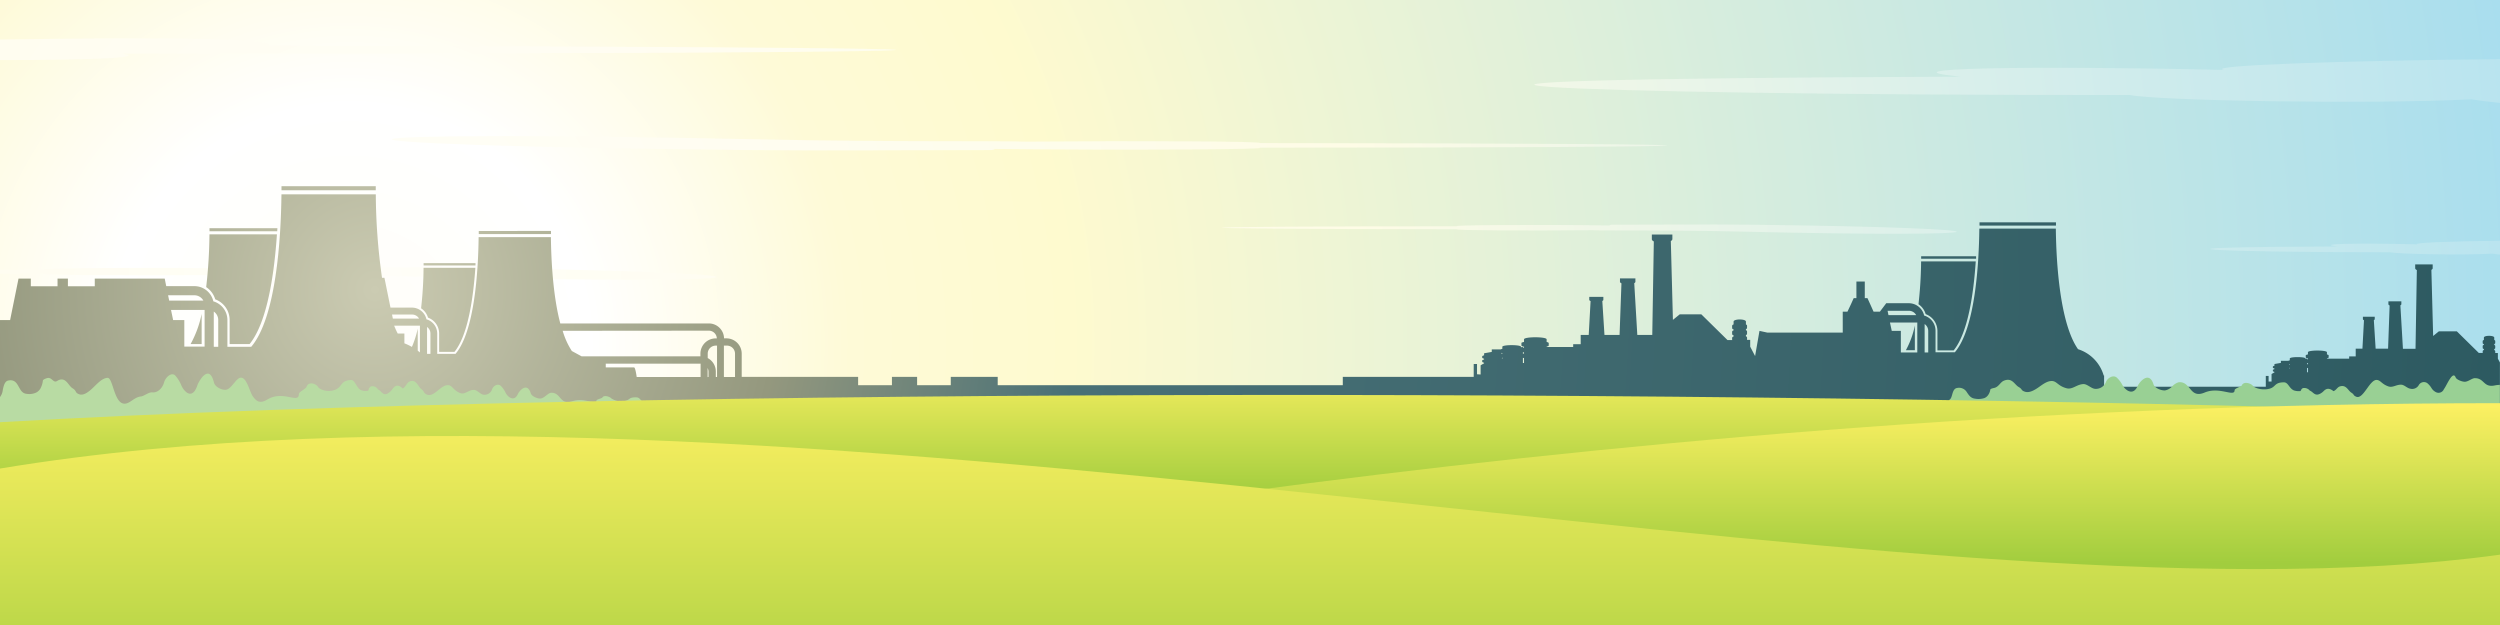 <svg xmlns="http://www.w3.org/2000/svg" xmlns:xlink="http://www.w3.org/1999/xlink" viewBox="0 0 695.12 173.78"><rect x="0" y="0" width="695.12" height="173.78" fill="#333333" stroke="none"/><defs><style>.cls-1{fill:url(#radial-gradient);}.cls-2,.cls-3,.cls-4,.cls-5,.cls-6,.cls-7,.cls-8{fill-rule:evenodd;}.cls-2{fill:url(#radial-gradient-2);}.cls-3{fill:url(#radial-gradient-3);}.cls-4{fill:#b8dba3;}.cls-5{fill:#99d094;}.cls-6{fill:url(#linear-gradient);}.cls-7{fill:url(#linear-gradient-2);}.cls-8{fill:url(#linear-gradient-3);}</style><radialGradient id="radial-gradient" cx="97.32" cy="95.58" r="605.39" gradientUnits="userSpaceOnUse"><stop offset="0" stop-color="#fffef8"/><stop offset="0.11" stop-color="#fff"/><stop offset="0.23" stop-color="#fefad7"/><stop offset="0.33" stop-color="#fefacf"/><stop offset="1" stop-color="#a9deee"/></radialGradient><radialGradient id="radial-gradient-2" cx="104.27" cy="77.78" r="594.65" gradientUnits="userSpaceOnUse"><stop offset="0" stop-color="#fffef8"/><stop offset="0.46" stop-color="#fefce6"/><stop offset="1" stop-color="#b9e4ef"/></radialGradient><radialGradient id="radial-gradient-3" cx="104.27" cy="80.55" r="592.3" gradientUnits="userSpaceOnUse"><stop offset="0" stop-color="#cbcbb2"/><stop offset="0.19" stop-color="#94987e"/><stop offset="0.33" stop-color="#487076"/><stop offset="1" stop-color="#2d5a61"/></radialGradient><linearGradient id="linear-gradient" x1="347.56" y1="138.03" x2="347.56" y2="99.94" gradientUnits="userSpaceOnUse"><stop offset="0" stop-color="#a1cd3e"/><stop offset="1" stop-color="#fcf062"/></linearGradient><linearGradient id="linear-gradient-2" x1="419.43" y1="156.72" x2="419.43" y2="112.7" xlink:href="#linear-gradient"/><linearGradient id="linear-gradient-3" x1="347.56" y1="202.43" x2="347.56" y2="111.98" xlink:href="#linear-gradient"/></defs><g id="Layer_2" data-name="Layer 2"><g id="Layer_1-2" data-name="Layer 1"><rect class="cls-1" width="695.12" height="173.78"/><path class="cls-2" d="M0,11v5.71c28.27,0,40.58-.8,34-1.79,220.46.14,329-1.59,40.66-2.23C77,10.8,50.88,10.19,0,11ZM0,58.65H0v.08c.51,0,.51-.06,0-.08ZM0,75H0v1.1l11.91,0c-1.37.42,25.35.57,51,.35,1.9.22,28.77-.12,55.14.51,104.83,2.5,109.89-1.37,4.13-2.57-17.43-.19-34.92,0-52.4,0-.57.09-.79.18-.58.28-27.48-.39-61.5-.11-57,.31Q5.86,75,0,75ZM208.14,41.73h0c22.47.22,45,0,67.54,0,.73-.1,1-.21.74-.32,35.43.44,79.28.12,73.51-.35,139.91,0,162.59-1.13.29-1.28,1.76-.49-32.68-.66-65.68-.4-2.47-.25-37.09.13-71.08-.59-135.13-2.85-141.64,1.57-5.32,2.94ZM486.93,62.48h0c-12.95-.14-25.93,0-38.91,0-.42.07-.58.13-.43.21-20.41-.29-45.66-.08-42.34.22-80.6,0-93.67.74-.17.84-1,.31,18.83.42,37.84.26,1.41.16,21.36-.09,40.94.38,77.85,1.85,81.6-1,3.07-1.91ZM695.12,28.62h0c-3.09-.32-5.8-.66-8-1-28.85,1.43-86.74.4-94.92-1.2-162.31.14-251.34-4.41-47.07-5.1C522,19,562.47,18.17,618.34,19.44c-5.37-1.2,32.13-2.6,76.78-3v12.2Zm0,38.32h0c-13.43.13-24.68.57-23,1-16.83-.41-29-.14-22,.59-61.44.21-34.58,1.66,14.31,1.61,2.51.51,20,.84,28.62.39.6.1,1.29.19,2.06.27Z"/><path class="cls-3" d="M77,65.15H58.24a137.62,137.62,0,0,1-.91,14.68,6.19,6.19,0,0,1,2.52,3.4,6.12,6.12,0,0,1,4,5.74v6.69h5.56c4.92-6.08,6.85-19.52,7.59-30.51ZM695.12,122H0V89H2.81L5.15,77.46H8.57v2.13H16V77.46h2.88v2.13h7.47V77.46H45.8l.42,2.1h7.84a5.4,5.4,0,0,1,5.26,4.23A5.41,5.41,0,0,1,63.23,89v7.42h6.63c6.91-8.12,8.26-30,8.4-42.38h26.23a169.54,169.54,0,0,0,1.73,23.2h.67l1.68,8.29h6a4.14,4.14,0,0,1,4,3.25,4.15,4.15,0,0,1,3,4V98.4h5.08c5.29-6.22,6.33-23,6.43-32.47h20.1c.07,6.52.59,16.42,2.61,24H197.1a4.23,4.23,0,0,1,4.22,4.15H202a4.25,4.25,0,0,1,4.23,4.23v6.47h32.37v2.33H248v-2.33h7v2.33h9.36v-2.33h13.05v2.33h95.95v-2.33h36.4v-3.57h.92v2.85l1,.07v-2.55l.45-.27h0l.29-.16.23-.14v-.12l-.52-.23v-.51l.52-.21v-.17l-.52-.24V99l.52-.22v-.55h0l2.13-.38v-.7h2.46a2.51,2.51,0,0,1,.48-.15V96.4h0c.2-.58,5-.58,5.2,0h0v.15l.52-.1v.26l.31-.08V96.4c-.45-.09-.72-.2-.72-.32v-.7c0-.12.31-.22.72-.3v-.77h0c.25-.71,6.05-.71,6.29,0h0v.77c.33.08.55.18.58.3v.7c0,.1-.21.2-.58.29v.12h7.38v-.78h2.09V93.13h2.23l.53-9.63v.23c-.24-.11-.38-.24-.38-.38v-.8h3.92v.8c0,.13-.1.24-.29.34l.6,9.44h4.2l.52-14.35c-.26-.12-.41-.27-.41-.44V77.4h4.29v.94c0,.14-.11.28-.32.4l.85,14.39c2.73,0,2,0,4.16,0l.43-26c-.35-.17-.55-.38-.55-.61V65.22H465v1.26c0,.2-.16.39-.43.54l.58,21.92,1.9-1.54,6,0,7.27,7.15h1.3c0-.69-.09-.79.4-1v-.3c-.25-.1-.4-.21-.4-.34,0-.76-.1-.86.4-1.06v-.25c-.25-.09-.4-.21-.4-.34,0-.76-.1-.86.4-1.06v-.81h0c.14-.75,3.3-.75,3.43,0h0v.82c.41.19.31.32.31,1,0,.11-.11.22-.31.31v.28c.41.19.31.33.31,1.06,0,.11-.11.22-.31.3v.34c.39.19.32.32.31,1h.88v1.89L488,99l1.22-7,2.15.47h21V86.66h1.31l1-2.12c.3-.68.55-1.21.74-1.65h.75V78.28h2.33v4.61h.74l.75,1.65.95,2.12h1.76l1.77-2.35h6.36A4.37,4.37,0,0,1,535,87.74a4.39,4.39,0,0,1,3.17,4.2v6h5.38c5.6-6.59,6.69-24.3,6.8-34.37h21.27c.11,9.67,1.15,26.35,6.17,33.52a10.85,10.85,0,0,1,7.14,7.33h.11v3.11H630v-3h.78v1.56l.82,0V104l.37-.22h0l.25-.14.19-.11v-.11l-.44-.19v-.42l.44-.18v-.15l-.44-.19v-.42l.44-.19v-.46h0l1.79-.32v-.58h2.06a1.65,1.65,0,0,1,.41-.13v-.53h0c.17-.49,4.19-.49,4.36,0h0v.12l.43-.08v.22l.26-.06v-.2c-.38-.08-.61-.17-.61-.27v-.59c0-.09.27-.18.61-.25v-.64h0c.21-.59,5.07-.59,5.28,0h0v.65c.27.06.45.14.48.24v.59c0,.09-.18.17-.48.24v.1h6.18V99.1H655V96.94h1.87l.44-8.08v.19c-.2-.09-.31-.2-.31-.31v-.68h3.29v.68c0,.1-.09.19-.25.28l.5,7.92H664l.43-12c-.21-.1-.34-.23-.34-.37v-.79h3.6v.79c0,.12-.1.24-.27.33l.71,12.08h3.5L672,75.09c-.29-.14-.46-.32-.46-.5V73.52h4.86v1.07c0,.16-.13.32-.36.45l.49,18.38,1.59-1.29,5,0,6.1,6h1.09c0-.58-.08-.66.33-.82v-.25c-.21-.08-.33-.18-.33-.29,0-.64-.09-.72.33-.88V95.7c-.21-.08-.33-.18-.33-.29,0-.64-.09-.72.33-.88v-.69h0c.12-.62,2.77-.62,2.88,0h0v.69c.35.16.27.27.27.88,0,.1-.1.18-.27.26v.24c.35.16.27.27.27.88,0,.1-.1.19-.27.26v.28c.34.16.27.27.27.82h.74v1.59l.57,1.06V122Zm-58.64-20.63.18,0v-.16l-.18,0v.24Zm5,2.13.26,0v-1.15l-.26-.06v1.19Zm.26-2.24V101a1,1,0,0,1-.26-.06v.36l.26-.06Zm-5.06,1.18v-.19l-.09,0c0,.13,0,.18-.09.22v0l.18,0Zm-468.23-.29h7.83c.29,0,.56,1.3.75,2.68h17.77v-3.72H168.43v1Zm-12-10.17A21.26,21.26,0,0,0,159,97.6l2.7,1.47h33.05v-.75A4.25,4.25,0,0,1,199,94.09h.31a2.23,2.23,0,0,0-2.22-2.15Zm40.39,12.85H197v-1.5a2.24,2.24,0,0,0-.25-1v2.53Zm2.25,0h.28V96.1H199a2.23,2.23,0,0,0-2.22,2.22v1.24a4.24,4.24,0,0,1,2.25,3.73v1.5Zm2.28,0h3V98.32A2.24,2.24,0,0,0,202,96.1h-.72v8.69Zm216.13-6.42.21-.05v-.2l-.21-.05v.3Zm5.94,2.53.31,0V99.56l-.31-.07v1.41Zm.31-2.66V98l-.31-.07v.43l.31-.07Zm-6,1.4v-.23l-.11,0c0,.15,0,.22-.1.26v0l.21,0Zm131.73-27H534.16a113.17,113.17,0,0,1-.73,11.91,5,5,0,0,1,2,2.75,5,5,0,0,1,3.27,4.66v5.43h4.51c4-4.94,5.55-15.83,6.14-24.75Zm-16.32,17H525.5L526,92h2.53v6h4.57V89.64ZM535.14,98h1v-6a2.32,2.32,0,0,0-1-1.9V98Zm-10.3-11.59.24,1.21h7.71a2.3,2.3,0,0,0-2-1.21Zm46.82-23.68c0-.31,0-.61,0-.91H550.4v.91ZM532.42,90.51a24.49,24.49,0,0,1-2.49,6.86h2.49V90.51Zm17.06-19.26H534.17c0,.22,0,.45,0,.69h15.28c0-.23,0-.46,0-.69ZM132.17,74.46h-14.4a105.41,105.41,0,0,1-.69,11.26,4.71,4.71,0,0,1,1.93,2.6,4.69,4.69,0,0,1,3.09,4.4v5.12h4.26c3.76-4.66,5.24-15,5.81-23.38ZM116.74,90.55h-7.15c.31.77.63,1.5,1,2.19h1.85v2.72a14.7,14.7,0,0,1,2.09,1,27.47,27.47,0,0,0,1.62-5.07v6.11l.61.49V90.55Zm2,7.85h.94V92.72a2.18,2.18,0,0,0-.94-1.8V98.4ZM109,87.46l.23,1.13h7.29a2.19,2.19,0,0,0-1.91-1.13ZM153.2,65.08v-.86H133.12v.86Zm-20.95,8.09H117.78v.65h14.43c0-.22,0-.44,0-.65Zm-75.36,13H47.55L48.14,89h3.11v7.37h5.64V86.14Zm2.55,10.25V86.63A2.83,2.83,0,0,1,60.68,89v7.42ZM46.74,82.1l.3,1.49h9.51a2.85,2.85,0,0,0-2.49-1.49Zm57.74-29.2V51.77H78.27V52.9ZM56.09,87.2A29.89,29.89,0,0,1,53,95.66h3.07V87.2Zm21-23.75H58.25c0,.28,0,.56,0,.85H77.08C77.1,64,77.12,63.73,77.13,63.45Z"/><path class="cls-4" d="M0,110.4a3.85,3.85,0,0,0,.78-2c.24-1.15.54-2.38,1.47-2.58,1.61-.36,2.27.5,2.83,1.48s1,2.09,2.36,2.21a4.48,4.48,0,0,0,2.74-.42A3,3,0,0,0,11.26,108a5.88,5.88,0,0,0,.66-2.14c0-.31.68-.57,1.11-.71,1.36-.46,1.77,1.45,2.81.8,2.42-1.52,3.09,1.26,4.32,2s.61,1.22,1.84,1.67,2.64-.62,3.92-1.86,2.58-2.66,4-2.7,1.75,6.35,4.19,7.1c1.75.53,3-1.7,5-1.91,1-.1,2.2-1.26,3.26-1.15,1.54.16,2.84-1.27,3.24-2.74s2.1-3,3.13-1.93a9.45,9.45,0,0,1,1.63,2.6,5,5,0,0,0,1.51,2.07c2.09,1.44,2.9-1.8,3.15-2.34,1-2.08,3.35-5.06,4.46-.39.29,1.18,2.11,2.13,3.33,2,.75-.09,1.43-.86,2.09-1.65s1.29-1.57,1.9-1.69c1.77-.34,2.58,3.89,3.47,5.14s1.87,2.26,4.07.91c4.35-2.66,8.75,1.29,8.75-1.47,0-.68,1.94-1.5,2.1-2,.61-1.76,2.79-.82,3.22-.05s2.71,1.65,4.85.78c1.89-.78,1.35-2.47,4.23-2.68,1.29-.1,1.47,2.1,2.9,2.83a3.5,3.5,0,0,0,2,.13c.18-.66.45-1.18.93-1.22a1.79,1.79,0,0,1,1.77.88c1.06.37,1.52,2.56,3.64.37.57-.59,1.36-2.46,3.24-.63.79-.41,1.11-1.56,1.83-1.9,1.89-.9,2.39,1.36,3.36,2.09s.47,1,1.45,1.46c2.08,1,3.94-2.82,6.09-2.57,1.09.12,1.34,1.45,3.24,2.19,1.34.52,2.31-.92,3.87-.88.79,0,1.7,1.16,2.52,1.32a2.21,2.21,0,0,0,2.49-1.49c.33-1,1.65-1.71,2.44-.93a6.51,6.51,0,0,1,1.25,1.77,3.39,3.39,0,0,0,1.18,1.4c1.63,1,2.25-.89,2.44-1.2.76-1.19,2.58-2.75,3.45.11.22.72,1.63,1.42,2.58,1.43,1.13,0,2.17-1.57,3.08-1.61,2.76-.11,2.39,3.54,5.82,2.37s6.77,1.22,6.77-.19c0-.35,1.51-.62,1.63-.84.49-.85,2.17-.2,2.49.21a4.92,4.92,0,0,0,3.76.73c1.45-.24,1-1.09,3.26-1,1,0,1.16,1.1,2.25,1.54.86.35,2.67.12,3.39.2,1,.12,1.27,1.34,3,.45.45-.23,1.11-1,2.74.12a8.86,8.86,0,0,0,3.47.87c.18-.17.41-.35.58-.29s.23.23.37.41l.72.09c.14-.32.16-.89.5-.89.86,0,.73.94,1.36,1.16l.75.07c.54-.12.2-.79.88-.88.36,0,.48-.44.77-.54.82-.28,3.24,1.31,4.05,2.34,1.73.45,2.45.91,2.27,1.24-36-1.16-72-1.89-108-.91-32,.88-64.09,3.08-96.13,5.69Z"/><path class="cls-5" d="M542,111.17c.44-.21.62-.82.8-1.46.24-.85.52-1.74,1.41-1.84a2.51,2.51,0,0,1,2.7,1.24c.54.75,1,1.59,2.25,1.74a5.32,5.32,0,0,0,2.61-.17,2.42,2.42,0,0,0,1-.8,3.48,3.48,0,0,0,.63-1.54c0-.23.65-.39,1.06-.47,1.29-.28,1.69-1.58,2.68-2,2.31-1,3,1.08,4.13,1.72s.58.93,1.75,1.32,2.52-.33,3.74-1.18,2.46-1.84,3.8-1.79,1.67,1.38,4,2c1.67.49,2.86-1.1,4.78-1.15,1,0,2.1,1.19,3.11,1.32a3,3,0,0,0,3.09-1.86c.42-1.15,2-2.11,3-1.28a7.74,7.74,0,0,1,1.55,2,4.21,4.21,0,0,0,1.45,1.6c2,1.17,2.77-1.18,3-1.57.92-1.49,3.19-3.57,4.26-.07.27.89,2,1.68,3.17,1.63a3.67,3.67,0,0,0,2-1.12,4,4,0,0,1,1.82-1.16c1.68-.16,2.46,1,3.31,2s1.79,1.75,3.89.87c4.15-1.76,8.34,1.38,8.34-.66,0-.5,1.86-1,2-1.34.58-1.28,2.66-.48,3.07.12s2.59,1.35,4.63.81c1.81-.48,1.29-1.76,4-1.77,1.23,0,1.4,1.62,2.77,2.24a4.38,4.38,0,0,0,1.88.18c.17-.47.43-.84.88-.85a2,2,0,0,1,1.69.74c1,.32,1.45,2,3.48.45.54-.41,1.3-1.75,3.09-.31.76-.26,1.06-1.09,1.75-1.31,1.8-.57,2.27,1.12,3.2,1.71s.46.76,1.39,1.15c2,.82,3.76-5,5.81-4.66,1,.15,1.28,1.14,3.09,1.78,1.28.45,2.21-.56,3.7-.46.75.06,1.62,1,2.4,1.1a2.1,2.1,0,0,0,2.38-1,1.64,1.64,0,0,1,2.33-.56,5.44,5.44,0,0,1,1.19,1.37,3,3,0,0,0,1.12,1.09,1.6,1.6,0,0,0,2.34-.77c.72-.84,2.46-5.39,3.28-3.24.22.55,1.56,1.13,2.47,1.19,1.08,0,2.08-1.06,2.94-1,2.64.05,2.29,2.73,5.55,2a7.61,7.61,0,0,1,1.33-.14v9.5c-20.46-1.32-40.91-2.38-61.36-3-30.6-.93-61.21-.88-91.81-.52Z"/><path class="cls-6" d="M695.12,115C508.71,108.39,181.47,107,0,117.39V169.1H695.12Z"/><path class="cls-7" d="M143.74,169.1c63.8-10.21,290.08-57,551.38-57v57Z"/><path class="cls-8" d="M0,130.28c214.67-35.53,532,46.59,695.12,23.94v19.56H0Z"/></g></g></svg>